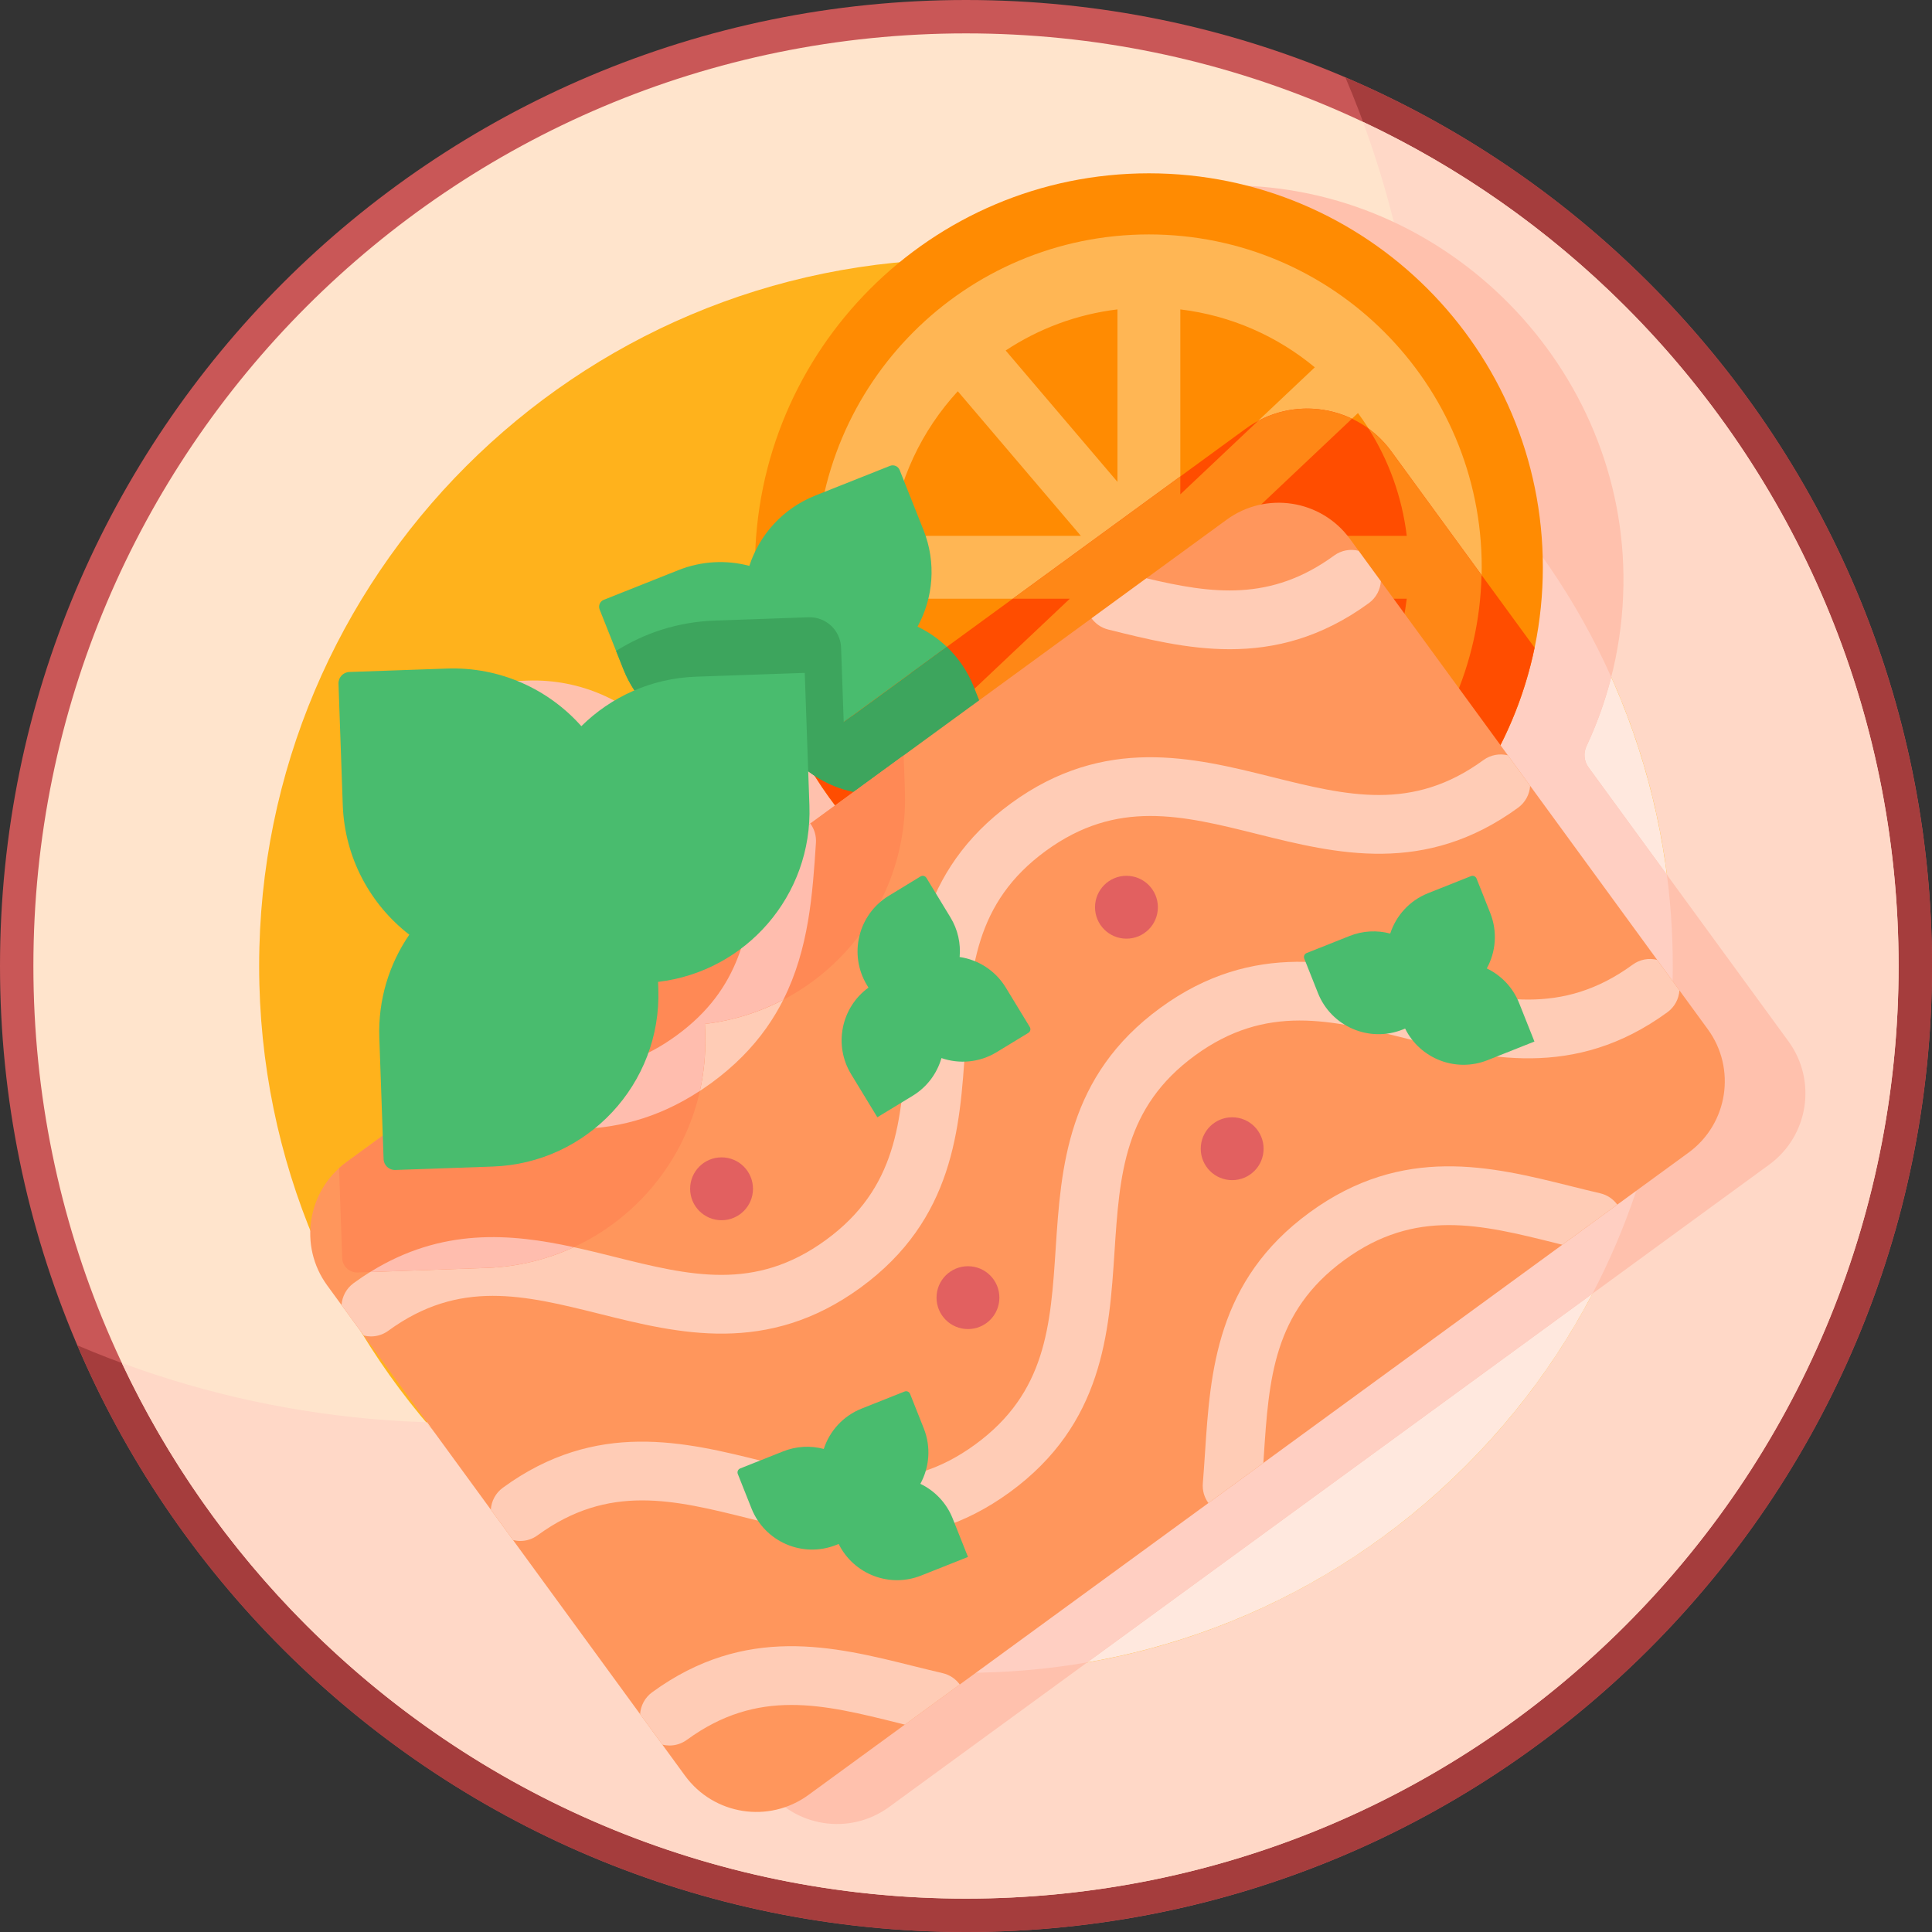<svg width="82" height="82" viewBox="0 0 82 82" fill="none" xmlns="http://www.w3.org/2000/svg">
<rect x="0" y="0" width="82" height="82" fill="#333333" stroke="none"/>
<g clip-path="url(#clip0)">
<path d="M41 82C63.644 82 82 63.644 82 41C82 18.356 63.644 0 41 0C18.356 0 0 18.356 0 41C0 63.644 18.356 82 41 82Z" fill="#C95757"/>
<path d="M69.991 12.009C66.171 8.189 61.784 5.282 57.102 3.285C63.476 18.229 60.569 36.187 48.378 48.378C36.187 60.569 18.228 63.476 3.285 57.102C5.282 61.784 8.189 66.171 12.009 69.991C28.02 86.003 53.98 86.003 69.991 69.991C86.003 53.98 86.003 28.02 69.991 12.009Z" fill="#A53D3D"/>
<path d="M41 80.583C62.861 80.583 80.582 62.861 80.582 41C80.582 19.139 62.861 1.417 41 1.417C19.139 1.417 1.417 19.139 1.417 41C1.417 62.861 19.139 80.583 41 80.583Z" fill="#FFE4CC"/>
<path d="M68.989 13.01C65.658 9.679 61.88 7.068 57.849 5.173C63.215 19.719 60.06 36.696 48.377 48.378C36.695 60.06 19.718 63.215 5.172 57.85C7.067 61.881 9.679 65.659 13.01 68.99C28.468 84.448 53.531 84.448 68.989 68.99C84.447 53.531 84.447 28.469 68.989 13.01Z" fill="#FFD8C7"/>
<path d="M41 71.001C57.569 71.001 71.001 57.569 71.001 41C71.001 24.431 57.569 10.999 41 10.999C24.431 10.999 10.999 24.431 10.999 41C10.999 57.569 24.431 71.001 41 71.001Z" fill="#FFB21C"/>
<path d="M62.213 19.787C61.614 19.188 60.996 18.622 60.361 18.084C60.707 29.007 56.714 40.041 48.377 48.378C40.04 56.715 29.007 60.708 18.085 60.362C18.622 60.996 19.188 61.615 19.787 62.213C31.502 73.929 50.498 73.929 62.213 62.213C73.929 50.498 73.929 31.503 62.213 19.787Z" fill="#FFE8DE"/>
<path d="M75.907 44.196L68.114 33.518L67.422 32.57C67.231 32.308 67.197 31.964 67.335 31.671C68.307 29.595 68.866 27.286 68.903 24.851C69.045 15.634 61.428 7.882 52.211 7.869C43.193 7.856 35.838 14.982 35.48 23.909C35.383 24.109 35.297 24.316 35.228 24.529C34.265 24.274 33.215 24.314 32.218 24.71L29.051 25.968C28.888 26.033 28.809 26.218 28.874 26.38L29.572 28.138L29.886 28.927C30.012 29.245 30.169 29.541 30.351 29.815C29.504 30.178 28.741 30.695 28.097 31.332C26.705 29.765 24.65 28.808 22.392 28.887L18.252 29.033C17.988 29.042 17.781 29.264 17.79 29.529L17.971 34.677C18.051 36.928 19.143 38.904 20.795 40.183C19.943 41.424 19.465 42.938 19.523 44.559L19.669 48.71L18.129 49.833C18.038 49.899 17.953 49.97 17.87 50.043C17.851 50.059 17.832 50.075 17.813 50.092C17.813 50.092 17.813 50.092 17.813 50.092C16.416 51.364 16.172 53.509 17.311 55.069L18.277 56.392L18.863 57.196L30.591 73.265L31.535 74.559L32.498 75.878C33.718 77.55 36.062 77.916 37.734 76.696L41.826 73.709L43.821 72.254L54.711 64.305L56.394 63.077L69.733 53.342L70.946 52.456L75.089 49.432C76.761 48.212 77.128 45.868 75.907 44.196ZM37.777 34.697L37.726 33.242C37.803 33.301 37.881 33.357 37.961 33.411C37.964 33.412 37.966 33.414 37.968 33.415C37.977 33.421 37.986 33.426 37.995 33.432C38.267 33.868 38.558 34.29 38.868 34.697L37.759 35.506C37.78 35.24 37.787 34.97 37.777 34.697Z" fill="#FFC1AD"/>
<path d="M67.422 32.57C67.231 32.308 67.197 31.964 67.335 31.671C67.772 30.737 68.125 29.755 68.385 28.736C66.933 25.491 64.877 22.45 62.213 19.787C61.614 19.188 60.996 18.622 60.361 18.084C60.707 29.007 56.715 40.041 48.377 48.378C40.823 55.932 31.055 59.92 21.162 60.344L26.016 66.996C32.175 70.551 39.325 71.738 46.146 70.556L54.712 64.305L56.395 63.077L67.592 54.905C70.478 49.388 71.53 43.162 70.749 37.127L68.115 33.518L67.422 32.57Z" fill="#FFCFC2"/>
<path d="M48.763 40.797C57.997 40.797 65.483 33.311 65.483 24.076C65.483 14.842 57.997 7.356 48.763 7.356C39.528 7.356 32.042 14.842 32.042 24.076C32.042 33.311 39.528 40.797 48.763 40.797Z" fill="#FF8B02"/>
<path d="M48.762 9.95C40.96 9.95 34.635 16.275 34.635 24.077C34.635 31.879 40.96 38.204 48.762 38.204C56.565 38.204 62.889 31.879 62.889 24.077C62.889 16.275 56.564 9.95 48.762 9.95ZM59.707 22.743H52.118L57.636 17.531C58.74 19.024 59.473 20.806 59.707 22.743ZM47.428 35.022C45.272 34.762 43.308 33.882 41.72 32.563L47.428 27.172V35.022ZM42.684 14.876C44.076 13.955 45.69 13.342 47.428 13.132V20.451L42.684 14.876ZM50.096 27.703L54.841 33.277C53.448 34.199 51.834 34.812 50.096 35.022V27.703ZM50.096 13.132C52.252 13.392 54.216 14.272 55.804 15.591L50.096 20.982V13.132ZM40.652 16.606L45.875 22.743H37.818C38.102 20.389 39.126 18.263 40.652 16.606ZM37.818 25.411H45.407L39.888 30.623C38.785 29.13 38.051 27.348 37.818 25.411ZM56.872 31.548L51.649 25.411H59.707C59.423 27.765 58.399 29.891 56.872 31.548Z" fill="#FFB654"/>
<path d="M41.334 29.159C40.869 27.988 39.996 27.102 38.944 26.596C39.61 25.38 39.749 23.887 39.197 22.498L38.185 19.951C38.12 19.788 37.936 19.709 37.773 19.773L34.606 21.032C33.221 21.583 32.234 22.703 31.804 24.017C30.841 23.762 29.791 23.802 28.795 24.198L25.628 25.457C25.465 25.522 25.386 25.706 25.45 25.869L26.462 28.416C27.446 30.889 30.248 32.097 32.721 31.114L32.906 31.041C34.009 33.267 36.653 34.31 39.002 33.376L42.464 32.001L41.334 29.159Z" fill="#49BC6E"/>
<path d="M59.049 19.155C57.611 17.185 54.848 16.753 52.878 18.191L34.014 31.959C36.831 37.218 42.379 40.797 48.762 40.797C56.827 40.797 63.557 35.087 65.133 27.491L59.049 19.155Z" fill="#FF4D00"/>
<path d="M59.049 19.155C58.772 18.776 58.447 18.455 58.087 18.192C58.939 19.54 59.507 21.084 59.707 22.743H52.118L57.382 17.771C56.14 17.18 54.656 17.189 53.395 17.866L50.096 20.982V20.221L42.985 25.411H45.407L39.888 30.623C39.415 29.982 39.01 29.288 38.683 28.551L36.135 30.41C38.457 35.031 43.238 38.204 48.762 38.204C56.454 38.204 62.706 32.055 62.881 24.405L59.049 19.155ZM47.428 35.022C45.273 34.762 43.308 33.882 41.72 32.563L47.428 27.172V35.022ZM50.096 35.022V27.703L54.841 33.277C53.448 34.199 51.835 34.812 50.096 35.022ZM56.872 31.547L51.649 25.411H59.707C59.423 27.765 58.399 29.891 56.872 31.547Z" fill="#FF8716"/>
<path d="M39.002 33.376L42.464 32L41.335 29.159C41.07 28.493 40.673 27.919 40.186 27.454L33.701 32.187C35.015 33.594 37.105 34.13 39.002 33.376Z" fill="#3DA55D"/>
<path d="M71.667 48.921L34.312 76.184C32.64 77.404 30.296 77.038 29.075 75.367L13.888 54.558C12.668 52.886 13.034 50.542 14.706 49.322L52.062 22.058C53.733 20.838 56.078 21.204 57.298 22.876L72.485 43.685C73.705 45.357 73.339 47.701 71.667 48.921Z" fill="#FF965C"/>
<path d="M40.009 71.014C39.589 70.917 39.158 70.809 38.741 70.706C35.412 69.876 31.639 68.935 27.678 71.826C27.367 72.053 27.192 72.397 27.168 72.754L28.112 74.047C28.212 74.072 28.314 74.085 28.416 74.085C28.672 74.085 28.93 74.007 29.152 73.845C32.168 71.644 34.934 72.333 38.136 73.131C38.224 73.153 38.315 73.175 38.404 73.198L40.736 71.496C40.565 71.261 40.313 71.085 40.009 71.014Z" fill="#FFCCB6"/>
<path d="M67.916 50.647C67.496 50.55 67.065 50.442 66.647 50.338C63.319 49.508 59.545 48.568 55.585 51.459C51.624 54.349 51.37 58.229 51.145 61.653C51.116 62.082 51.087 62.525 51.052 62.955C51.026 63.266 51.117 63.56 51.288 63.794L53.621 62.091C53.627 62 53.633 61.907 53.639 61.817C53.855 58.523 54.042 55.679 57.059 53.478C60.075 51.277 62.841 51.966 66.043 52.764C66.131 52.786 66.222 52.808 66.31 52.83L68.643 51.128C68.472 50.894 68.22 50.717 67.916 50.647Z" fill="#FFCCB6"/>
<path d="M70.335 40.74C69.988 40.653 69.607 40.715 69.296 40.943C66.28 43.144 63.514 42.455 60.311 41.657C56.983 40.827 53.209 39.886 49.249 42.777C45.288 45.667 45.033 49.548 44.808 52.971C44.592 56.265 44.405 59.109 41.389 61.31C38.373 63.511 35.607 62.822 32.405 62.024C29.076 61.194 25.303 60.253 21.342 63.144C21.031 63.371 20.856 63.715 20.832 64.072L21.776 65.365C21.875 65.39 21.977 65.404 22.08 65.404C22.336 65.404 22.594 65.326 22.816 65.163C25.832 62.962 28.598 63.651 31.8 64.45C35.129 65.279 38.902 66.22 42.863 63.33C46.823 60.439 47.078 56.559 47.303 53.135C47.519 49.842 47.706 46.998 50.722 44.796C53.739 42.595 56.505 43.284 59.707 44.083C63.036 44.912 66.809 45.853 70.77 42.962C71.081 42.735 71.256 42.391 71.28 42.034L70.335 40.74Z" fill="#FFCCB6"/>
<path d="M63.999 32.058C63.652 31.972 63.271 32.034 62.96 32.261C59.944 34.462 57.178 33.773 53.975 32.975C50.646 32.145 46.873 31.205 42.913 34.095C38.952 36.986 38.697 40.866 38.472 44.29C38.256 47.583 38.069 50.427 35.053 52.629C32.036 54.83 29.271 54.14 26.069 53.342C22.739 52.512 18.967 51.572 15.006 54.462C14.695 54.69 14.52 55.034 14.496 55.39L15.44 56.684C15.54 56.709 15.641 56.722 15.744 56.722C16 56.722 16.258 56.644 16.48 56.482C19.496 54.28 22.262 54.97 25.464 55.768C28.793 56.598 32.566 57.538 36.527 54.648C40.487 51.757 40.742 47.877 40.967 44.453C41.183 41.16 41.37 38.316 44.386 36.115C47.403 33.913 50.169 34.602 53.371 35.401C56.7 36.23 60.473 37.171 64.434 34.28C64.745 34.053 64.92 33.709 64.944 33.352L63.999 32.058ZM19.128 47.087C20.752 47.491 22.481 47.922 24.286 47.922C26.182 47.922 28.162 47.447 30.19 45.967C34.151 43.076 34.406 39.196 34.631 35.772C34.651 35.468 34.56 35.182 34.393 34.954L32.064 36.654C31.847 39.505 31.409 41.982 28.717 43.947C26.024 45.912 23.532 45.574 20.75 44.911L18.421 46.611C18.587 46.839 18.832 47.013 19.128 47.087Z" fill="#FFCCB6"/>
<path d="M48.657 24.543L46.328 26.243C46.494 26.471 46.739 26.645 47.035 26.719C48.659 27.124 50.388 27.555 52.193 27.555C54.089 27.555 56.069 27.079 58.097 25.599C58.409 25.372 58.584 25.028 58.608 24.671L57.663 23.377C57.316 23.29 56.935 23.352 56.624 23.579C53.931 25.544 51.439 25.206 48.657 24.543Z" fill="#FFCCB6"/>
<path d="M38.407 33.563L38.354 32.062L14.706 49.322C14.595 49.403 14.49 49.49 14.39 49.581L14.524 53.397C14.537 53.747 14.83 54.02 15.18 54.008L20.65 53.815C25.963 53.628 30.119 49.169 29.931 43.856L29.918 43.459C34.845 42.881 38.584 38.609 38.407 33.563Z" fill="#FF8955"/>
<path d="M35.698 27.488C35.672 26.75 35.053 26.173 34.316 26.199L30.328 26.34C28.789 26.394 27.363 26.86 26.149 27.627L26.463 28.416C27.446 30.89 30.248 32.098 32.722 31.114L32.907 31.041C33.52 32.279 34.611 33.151 35.864 33.52C35.883 33.23 35.89 32.936 35.88 32.638L35.698 27.488Z" fill="#3DA55D"/>
<path d="M24.353 52.934C21.672 52.35 18.751 52.096 15.709 53.989L20.65 53.815C21.973 53.769 23.224 53.457 24.353 52.934Z" fill="#FFBDAE"/>
<path d="M19.128 47.087C20.752 47.491 22.481 47.923 24.287 47.923C26.031 47.923 27.847 47.518 29.706 46.299C29.881 45.515 29.961 44.697 29.932 43.856L29.918 43.459C31.11 43.319 32.233 42.961 33.247 42.43C34.334 40.271 34.489 37.931 34.631 35.773C34.651 35.468 34.56 35.182 34.393 34.954L32.064 36.654C31.847 39.505 31.409 41.983 28.717 43.947C26.024 45.912 23.532 45.574 20.75 44.911L18.421 46.611C18.587 46.839 18.832 47.013 19.128 47.087Z" fill="#FFBDAE"/>
<path d="M29.538 28.721C27.635 28.788 25.929 29.58 24.674 30.821C23.282 29.254 21.227 28.296 18.969 28.376L14.829 28.521C14.565 28.531 14.358 28.753 14.367 29.017L14.548 34.165C14.628 36.416 15.721 38.392 17.372 39.671C16.52 40.912 16.043 42.427 16.1 44.047L16.281 49.195C16.29 49.46 16.512 49.667 16.777 49.657L20.916 49.512C24.937 49.37 28.082 45.996 27.941 41.975L27.93 41.674C31.659 41.237 34.489 38.004 34.354 34.186L34.156 28.559L29.538 28.721Z" fill="#49BC6E"/>
<path d="M64.477 42.575C64.21 41.903 63.709 41.394 63.104 41.103C63.487 40.405 63.567 39.548 63.25 38.75L62.669 37.288C62.632 37.194 62.526 37.149 62.432 37.186L60.614 37.909C59.819 38.225 59.252 38.868 59.005 39.623C58.452 39.476 57.849 39.499 57.277 39.727L55.459 40.45C55.365 40.487 55.32 40.593 55.357 40.686L55.938 42.148C56.502 43.569 58.111 44.262 59.532 43.698L59.638 43.656C60.271 44.934 61.789 45.533 63.138 44.996L65.126 44.206L64.477 42.575Z" fill="#49BC6E"/>
<path d="M40.435 64.45C40.168 63.778 39.667 63.269 39.063 62.978C39.445 62.28 39.525 61.423 39.208 60.625L38.627 59.163C38.59 59.069 38.484 59.024 38.391 59.061L36.572 59.784C35.777 60.1 35.21 60.743 34.963 61.498C34.41 61.351 33.808 61.374 33.235 61.602L31.417 62.325C31.323 62.362 31.278 62.468 31.315 62.561L31.896 64.023C32.461 65.444 34.07 66.137 35.49 65.573L35.596 65.531C36.229 66.809 37.748 67.408 39.096 66.871L41.084 66.082L40.435 64.45Z" fill="#49BC6E"/>
<path d="M38.737 46.508C39.355 46.132 39.773 45.552 39.958 44.908C40.71 45.168 41.569 45.103 42.302 44.656L43.646 43.838C43.732 43.786 43.759 43.674 43.707 43.588L42.689 41.916C42.244 41.186 41.515 40.734 40.73 40.618C40.781 40.048 40.658 39.458 40.337 38.932L39.32 37.26C39.268 37.174 39.156 37.147 39.07 37.199L37.726 38.018C36.42 38.812 36.006 40.515 36.801 41.82L36.86 41.918C35.706 42.756 35.37 44.353 36.125 45.593L37.237 47.42L38.737 46.508Z" fill="#49BC6E"/>
<path d="M52.297 50.089C53.034 50.089 53.631 49.492 53.631 48.755C53.631 48.018 53.034 47.421 52.297 47.421C51.561 47.421 50.963 48.018 50.963 48.755C50.963 49.492 51.561 50.089 52.297 50.089Z" fill="#E26060"/>
<path d="M41.083 56.41C41.82 56.41 42.417 55.813 42.417 55.076C42.417 54.339 41.82 53.742 41.083 53.742C40.346 53.742 39.749 54.339 39.749 55.076C39.749 55.813 40.346 56.41 41.083 56.41Z" fill="#E26060"/>
<path d="M30.625 51.79C31.362 51.79 31.959 51.192 31.959 50.456C31.959 49.719 31.362 49.122 30.625 49.122C29.888 49.122 29.291 49.719 29.291 50.456C29.291 51.192 29.888 51.79 30.625 51.79Z" fill="#E26060"/>
<path d="M47.81 39.84C48.547 39.84 49.144 39.243 49.144 38.506C49.144 37.77 48.547 37.172 47.81 37.172C47.073 37.172 46.476 37.77 46.476 38.506C46.476 39.243 47.073 39.84 47.81 39.84Z" fill="#E26060"/>
</g>
<defs>
<clipPath id="clip0">
<rect width="82" height="82" fill="white"/>
</clipPath>
</defs>
</svg>
